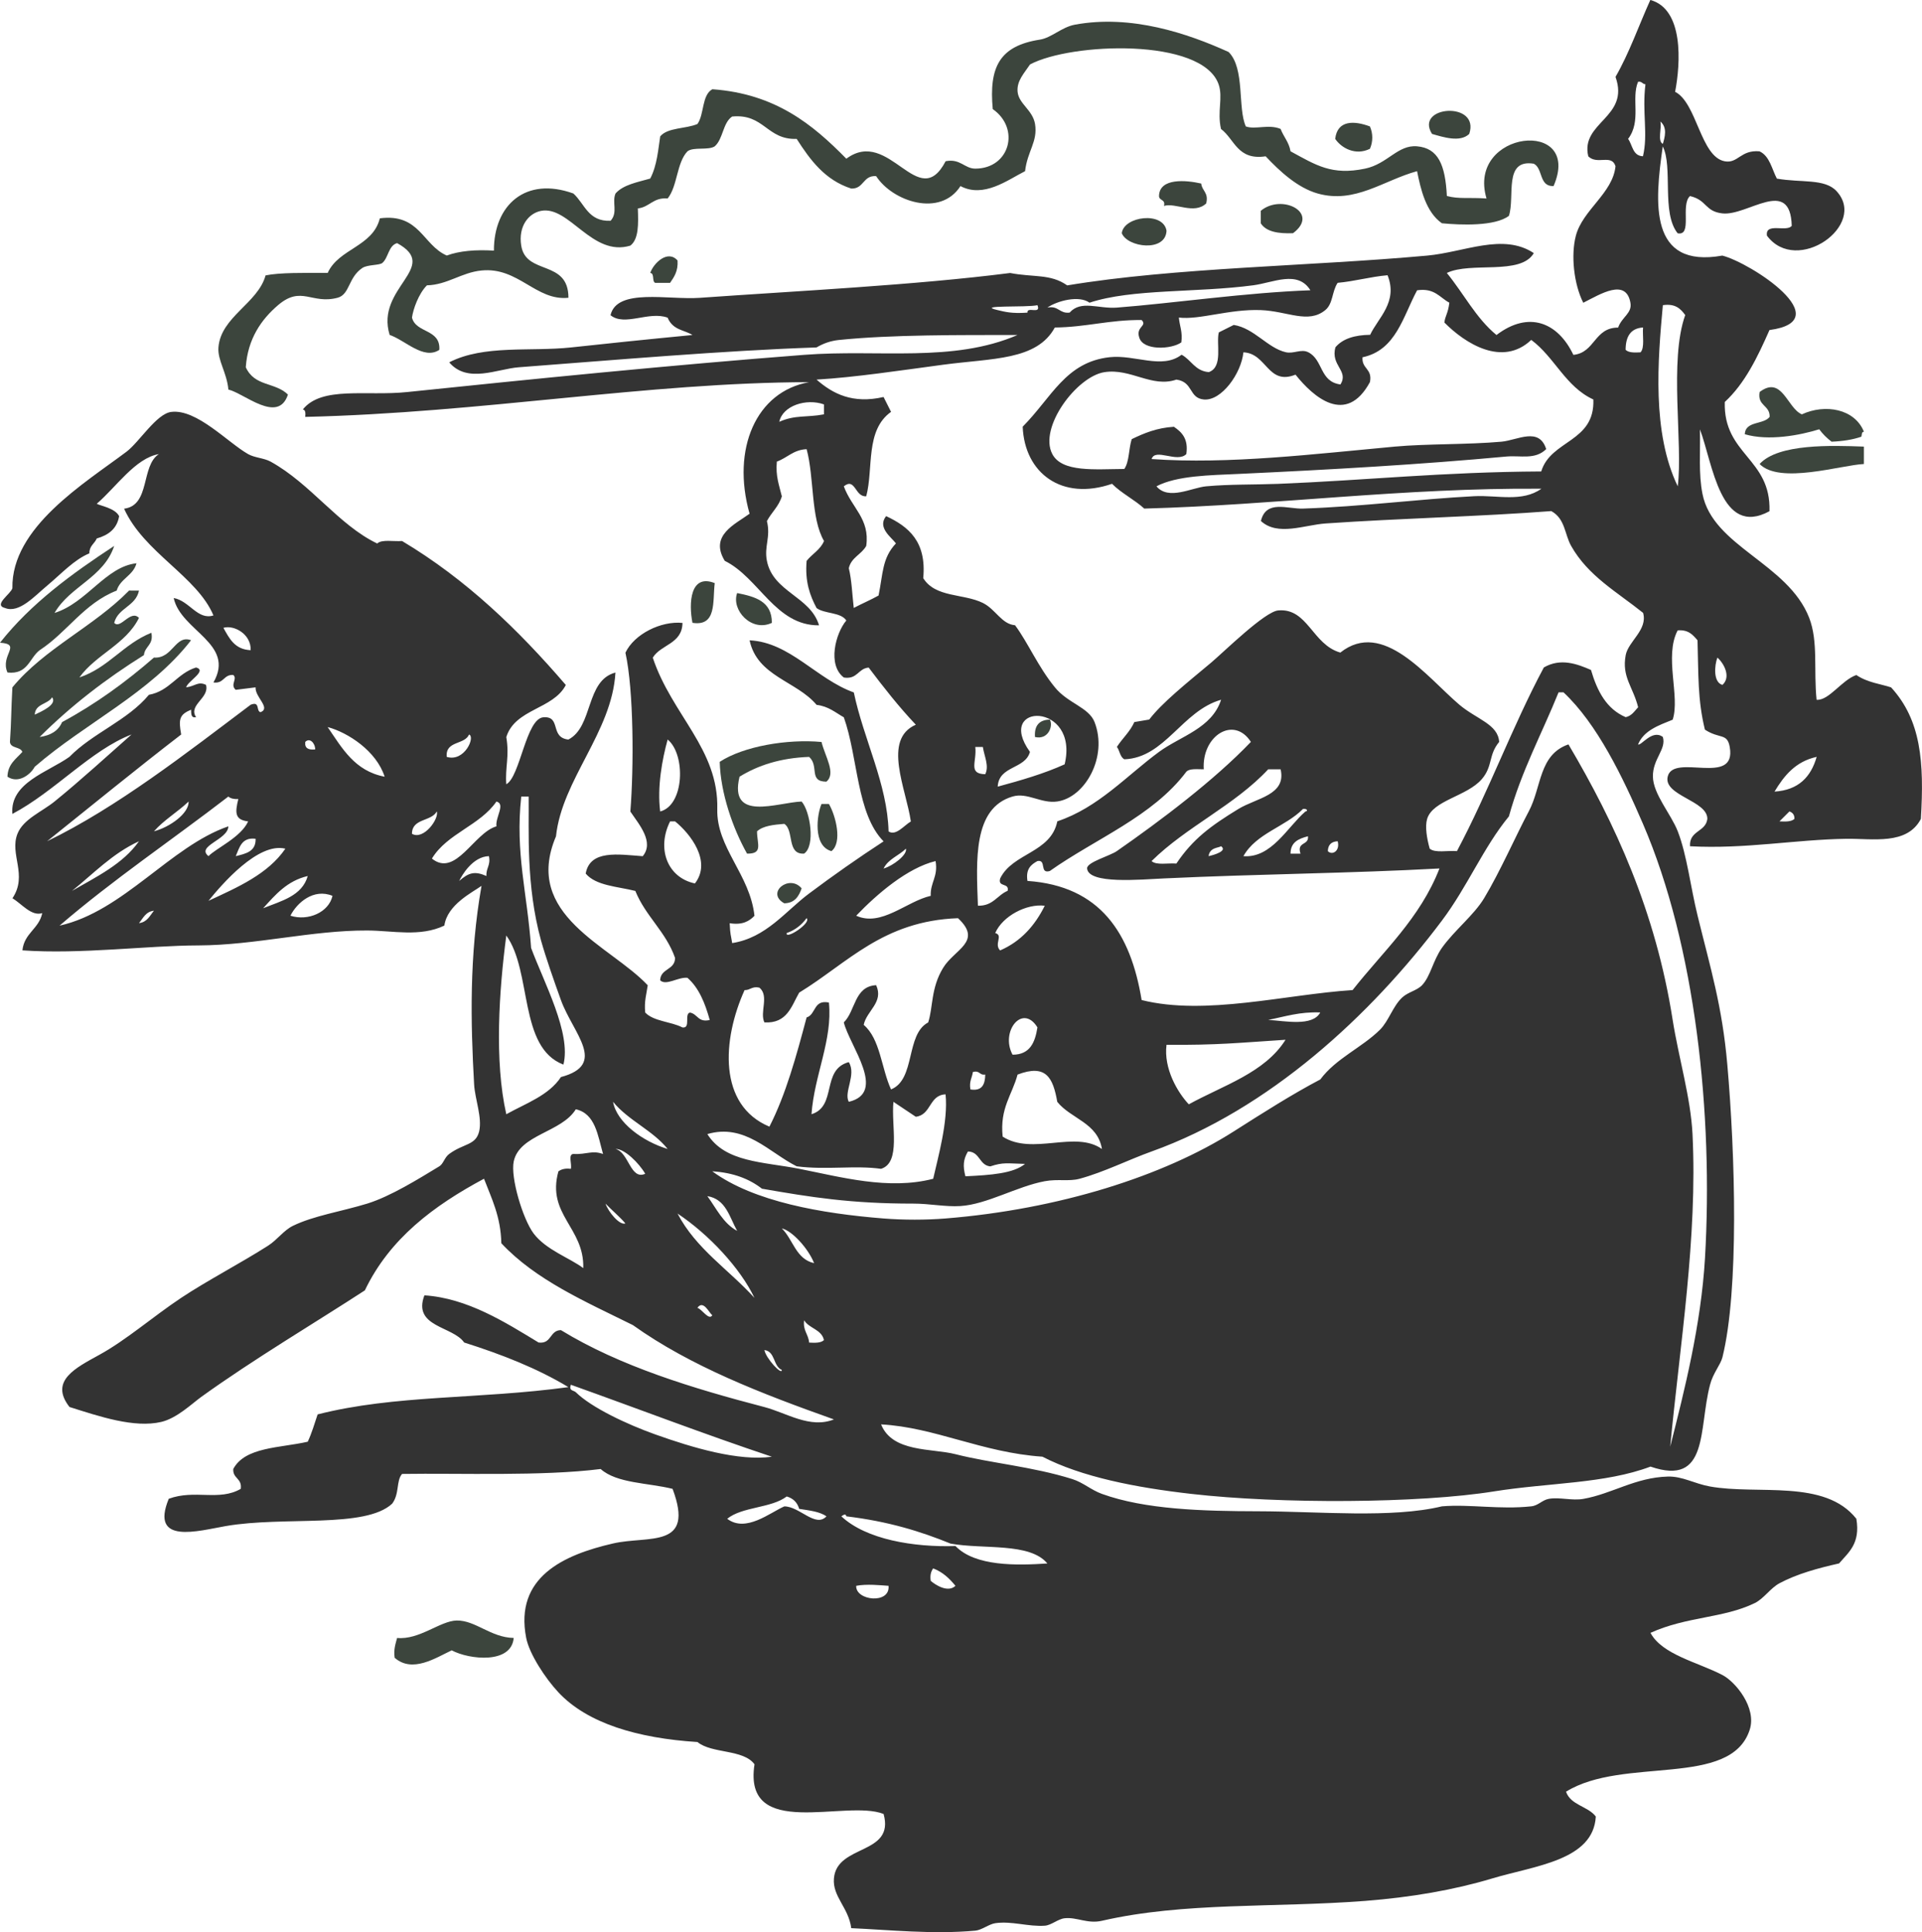 <?xml version="1.0" encoding="utf-8"?>
<!-- Generator: Adobe Illustrator 14.0.0, SVG Export Plug-In . SVG Version: 6.00 Build 43363)  -->
<!DOCTYPE svg PUBLIC "-//W3C//DTD SVG 1.1//EN" "http://www.w3.org/Graphics/SVG/1.1/DTD/svg11.dtd">
<svg version="1.1" id="Layer_1" xmlns="http://www.w3.org/2000/svg" xmlns:xlink="http://www.w3.org/1999/xlink" x="0px" y="0px"
	 width="74.997px" height="75.394px" viewBox="0 0.001 74.997 75.394" enable-background="new 0 0.001 74.997 75.394"
	 xml:space="preserve">
<path fill="#3C453D" d="M48.613,4.935c0.371,0.133,0.89-0.099,1.357,0.097c0.114,0.305,0.326,0.513,0.387,0.873
	c0.998,0.542,1.608,0.948,2.908,0.676c0.881-0.183,1.271-0.936,2.029-0.871c0.826,0.072,1.102,0.723,1.163,1.938
	c0.465,0.127,0.854,0.05,1.547,0.098c-0.79-2.662,3.772-3.162,2.617-0.485c-0.576,0.027-0.407-0.688-0.772-0.872
	c-1.195-0.192-0.725,1.28-0.971,2.034c-0.542,0.415-1.889,0.36-2.615,0.29c-0.633-0.442-0.832-1.354-0.969-2.033
	c-1.312,0.359-2.417,1.28-3.873,0.873c-0.785-0.22-1.488-0.869-2.035-1.453c-1.101,0.166-1.207-0.663-1.742-1.066
	C47.486,4.35,47.732,3.813,47.55,3.29c-0.644-1.827-5.76-1.627-7.358-0.774c-0.232,0.349-0.523,0.64-0.485,1.066
	c0.045,0.476,0.587,0.704,0.681,1.258c0.112,0.691-0.297,1.048-0.389,1.84c-0.68,0.343-1.614,1.062-2.521,0.582
	c-0.787,1.229-2.65,0.603-3.29-0.388c-0.522-0.038-0.47,0.501-0.972,0.485c-1.027-0.332-1.599-1.112-2.129-1.938
	c-1.169,0.041-1.265-0.993-2.518-0.873c-0.367,0.244-0.35,0.878-0.68,1.163c-0.253,0.166-0.828,0.011-1.064,0.195
	c-0.425,0.446-0.385,1.359-0.773,1.84c-0.566-0.051-0.698,0.336-1.163,0.388c0.022,0.602,0.038,1.198-0.292,1.451
	c-1.494,0.453-2.38-1.567-3.484-1.356c-0.485,0.093-0.895,0.598-0.774,1.356c0.183,1.172,1.842,0.526,1.842,2.035
	c-1.267,0.133-1.953-1.209-3.392-1.064c-0.782,0.076-1.333,0.56-2.131,0.579c-0.326,0.331-0.535,0.925-0.582,1.259
	c0.156,0.619,1.119,0.432,1.067,1.259c-0.617,0.404-1.328-0.377-1.938-0.582c-0.572-1.853,2.011-2.641,0.291-3.583
	c-0.341,0.093-0.337,0.575-0.58,0.776c-0.115,0.093-0.576,0.06-0.775,0.192c-0.56,0.374-0.485,1.034-0.966,1.163
	c-1.015,0.27-1.409-0.492-2.326,0.29c-0.642,0.547-1.182,1.306-1.258,2.422c0.347,0.765,1.139,0.571,1.645,1.066
	c-0.382,1.165-1.719-0.06-2.324-0.195c-0.061-0.665-0.427-1.143-0.388-1.646c0.095-1.197,1.541-1.72,1.839-2.809
	c0.542-0.113,1.51-0.099,2.424-0.097c0.432-0.954,1.758-1.017,2.035-2.13c1.553-0.202,1.669,1.04,2.611,1.452
	c0.495-0.182,1.121-0.235,1.84-0.192c-0.005-1.783,1.24-2.901,3.1-2.229c0.442,0.396,0.576,1.104,1.453,1.065
	c0.296-0.326,0.045-0.717,0.192-1.065c0.303-0.345,0.854-0.438,1.355-0.583c0.271-0.518,0.312-1.158,0.389-1.646
	c0.294-0.352,1.003-0.288,1.453-0.483c0.269-0.376,0.165-1.127,0.581-1.356c2.469,0.178,3.918,1.377,5.229,2.711
	c1.684-1.252,2.809,2.138,3.874,0.098c0.574-0.114,0.74,0.292,1.161,0.289c1.342-0.004,1.762-1.565,0.678-2.323
	c-0.151-1.638,0.261-2.466,1.84-2.711c0.453-0.071,0.844-0.485,1.359-0.582c2.207-0.411,4.42,0.346,6.004,1.065
	C48.586,2.67,48.287,4.22,48.613,4.935 M57.33,5.227c-0.357,0.343-1.018,0.124-1.452,0C55.18,4.122,57.764,3.934,57.33,5.227
	 M53.455,4.935c0.122,0.274,0.122,0.598,0,0.872C52.887,6.089,52.334,5.771,52.1,5.42C52.184,4.677,52.848,4.707,53.455,4.935
	 M46.872,7.163c0.03,0.294,0.299,0.347,0.194,0.776c-0.471,0.445-1.203-0.042-1.647,0.097c0.069-0.265-0.19-0.195-0.194-0.387
	C45.24,6.931,46.292,7.03,46.872,7.163 M50.454,9.101c-0.569,0.021-1.047-0.052-1.259-0.388V8.228
	C50.012,7.542,51.521,8.304,50.454,9.101 M45.518,9.003c-0.033,0.848-1.525,0.655-1.746,0.097
	C43.852,8.436,45.389,8.24,45.518,9.003 M26.438,10.166c0.027,0.416-0.133,0.641-0.292,0.873h-0.58
	c-0.136-0.061-0.015-0.374-0.194-0.388C25.508,10.256,26.063,9.735,26.438,10.166 M70.309,16.169
	c0.91-0.421,2.064-0.216,2.422,0.679c-0.098,0.001-0.076,0.118-0.1,0.193c-0.334,0.117-0.725,0.177-1.162,0.195
	c-0.184-0.139-0.347-0.3-0.482-0.484c-0.745,0.232-1.973,0.467-2.905,0.193c0.021-0.529,0.729-0.363,0.97-0.678
	c0.014-0.467-0.488-0.416-0.391-0.97C69.537,14.633,69.736,15.928,70.309,16.169 M72.73,17.428v0.679
	c-0.883,0.039-3.281,0.803-4.069,0C69.384,17.308,71.479,17.38,72.73,17.428 M0,25.08c1.211-1.533,2.8-2.691,4.456-3.777
	c-0.409,1.239-1.725,1.569-2.327,2.615c1.261-0.395,1.997-1.808,3.197-1.938c-0.129,0.486-0.632,0.595-0.773,1.066
	c-1.278,0.499-1.929,1.623-3.004,2.325c-0.405,0.304-0.457,0.96-1.257,0.871C-0.009,25.564,0.875,25.138,0,25.08 M27.889,22.754
	c-0.087,0.716,0.086,1.697-0.869,1.55C26.869,23.535,26.929,22.374,27.889,22.754 M28.764,23.142
	c0.698,0.14,1.359,0.318,1.354,1.163C29.323,24.682,28.523,23.798,28.764,23.142 M40.964,28.08c0.142,0.238-0.055,0.804-0.579,0.679
	C40.354,28.31,40.553,28.09,40.964,28.08 M32.056,28.953c0.14,0.572,0.58,1.23,0.189,1.549c-0.706-0.004-0.271-0.608-0.673-0.967
	c-1.121,0.042-1.995,0.329-2.715,0.773c-0.429,1.783,1.479,1.003,2.423,0.969c0.339,0.387,0.54,1.731,0.097,2.032
	c-0.689,0.045-0.381-0.909-0.774-1.161c-0.418,0.034-0.829,0.076-1.064,0.292c0.003,0.499,0.244,0.882-0.389,0.87
	c-0.554-0.983-1.036-2.37-1.066-3.582C29.01,29.122,30.718,28.829,32.056,28.953 M32.056,31.372h0.289
	c0.27,0.464,0.531,1.506,0.098,1.841C31.704,33.009,31.88,31.771,32.056,31.372 M31.28,34.666c-0.11,0.31-0.267,0.574-0.678,0.582
	C29.866,34.838,30.805,34.093,31.28,34.666 M20.045,63.914c-0.088,1.023-1.724,0.852-2.42,0.484c-0.62,0.291-1.534,0.9-2.226,0.289
	c-0.045-0.334,0.036-0.543,0.096-0.773c0.863,0.086,1.682-0.668,2.325-0.68C18.552,63.221,19.15,63.898,20.045,63.914"/>
<path fill="#333333" d="M63.917,29.049c0.123,0.065,0.554-0.606,0.968-0.291c0.145,0.484-0.4,0.851-0.388,1.548
	c0.01,0.68,0.706,1.459,0.969,2.131c0.363,0.941,0.496,2.162,0.774,3.292c0.504,2.056,0.962,3.532,1.16,5.81
	c0.309,3.512,0.461,8.801-0.191,11.428c-0.075,0.29-0.368,0.618-0.482,1.064c-0.457,1.717-0.031,3.988-2.324,3.197
	c-1.778,0.67-3.963,0.625-6.103,0.967c-2.932,0.472-8.352,0.494-11.815,0.098c-2.174-0.247-4.281-0.661-5.81-1.452
	c-2.354-0.159-4.192-1.146-6.295-1.26c0.44,1.101,1.979,0.927,2.903,1.163c1.374,0.35,2.999,0.482,4.553,0.969
	c0.428,0.133,0.739,0.428,1.162,0.58c1.682,0.609,3.927,0.674,6.102,0.678c2.377,0.004,5.201,0.281,7.166-0.193
	c1.088-0.09,2.256,0.133,3.485,0c0.272-0.028,0.422-0.243,0.679-0.291c0.418-0.077,0.914,0.08,1.355,0
	c1.115-0.197,2.029-0.836,3.292-0.87c0.573-0.017,1.032,0.276,1.649,0.387c1.866,0.336,4.472-0.302,5.709,1.259
	c0.164,0.969-0.303,1.309-0.674,1.743c-0.806,0.181-1.64,0.406-2.326,0.774c-0.358,0.193-0.604,0.597-0.967,0.775
	c-1.229,0.596-2.646,0.516-4.066,1.16c0.457,0.854,1.85,1.146,2.809,1.646c0.514,0.269,1.34,1.274,1.064,2.132
	c-0.736,2.288-4.933,1.03-7.168,2.42c0.18,0.53,0.855,0.563,1.162,0.969c-0.097,1.722-2.393,1.918-4.065,2.423
	c-1.46,0.438-3.132,0.73-4.938,0.87c-3.552,0.273-7.059,0.038-10.268,0.775c-0.562,0.13-0.98-0.15-1.453-0.099
	c-0.263,0.028-0.521,0.273-0.775,0.291c-0.653,0.045-1.289-0.191-1.934-0.098c-0.242,0.035-0.533,0.27-0.777,0.291
	c-1.651,0.152-3.374-0.031-4.843-0.097c-0.102-0.8-0.735-1.23-0.676-1.937c0.108-1.353,2.386-0.902,1.938-2.519
	c-1.477-0.587-5.499,1.059-5.037-1.938c-0.438-0.596-1.659-0.406-2.227-0.869c-2.322-0.146-4.293-0.727-5.424-1.938
	c-0.511-0.546-1.139-1.503-1.259-2.13c-0.456-2.357,1.442-3.233,3.391-3.68c1.385-0.319,3.207,0.229,2.322-2.131
	c-0.958-0.238-2.178-0.211-2.806-0.774c-2.28,0.288-5.489,0.157-7.749,0.192c-0.237,0.269-0.093,0.771-0.387,1.161
	c-1.057,0.979-4.207,0.479-6.489,0.873c-1.071,0.185-2.974,0.747-2.228-1.065c1.015-0.375,1.961,0.105,2.809-0.387
	c0.059-0.416-0.316-0.396-0.292-0.774c0.459-0.867,1.831-0.818,2.906-1.065c0.155-0.328,0.265-0.705,0.386-1.066
	c3.035-0.772,6.262-0.584,9.785-1.064c-1.207-0.73-2.597-1.275-4.067-1.741c-0.445-0.645-2.02-0.599-1.552-1.841
	c1.681,0.11,3.154,1.051,4.456,1.841c0.518,0.066,0.425-0.479,0.872-0.483c2.31,1.414,5.162,2.277,7.94,3.002
	c0.865,0.227,1.776,0.853,2.712,0.482c-2.833-1.007-5.602-2.078-7.844-3.68c-1.859-0.92-3.793-1.759-5.134-3.195
	c-0.022-1.043-0.381-1.746-0.676-2.517c-1.955,1.048-3.677,2.328-4.649,4.356c-1.838,1.2-4.348,2.688-6.393,4.164
	c-0.346,0.25-0.938,0.824-1.548,0.969c-1.062,0.25-2.426-0.217-3.584-0.582c-0.8-1.021,0.253-1.531,1.161-2.034
	c1.049-0.574,2.1-1.496,3.198-2.226c0.994-0.662,2.344-1.365,3.388-2.033c0.36-0.229,0.613-0.602,0.969-0.775
	c0.814-0.398,1.894-0.559,2.907-0.87c0.906-0.282,1.994-0.96,2.809-1.454c0.158-0.096,0.201-0.35,0.387-0.484
	c0.567-0.414,1.027-0.328,1.164-0.87c0.13-0.541-0.162-1.265-0.195-1.841c-0.135-2.41-0.194-5.009,0.289-7.748
	c-0.356,0.256-1.335,0.73-1.45,1.55c-0.949,0.453-2.005,0.197-3.004,0.192c-2.162-0.01-4.374,0.574-6.584,0.582
	c-2.024,0.005-4.586,0.353-6.876,0.193c0.068-0.675,0.649-0.837,0.773-1.453c-0.419,0.134-0.798-0.36-1.162-0.581
	c0.61-0.909-0.126-1.712,0.197-2.518c0.227-0.572,0.954-0.857,1.449-1.259c1.015-0.822,2.136-1.851,3.001-2.613
	c-1.586,0.611-2.999,2.23-4.65,3.1c-0.102-1.221,1.392-1.629,2.228-2.228c0.911-0.93,2.264-1.415,3.1-2.42
	c0.818-0.149,1.098-0.838,1.84-1.066c0.452,0.125-0.328,0.532-0.387,0.775c0.348-0.042,0.466-0.248,0.775-0.096
	c0.143,0.521-0.705,0.777-0.388,1.26c-0.208,0.043-0.186-0.14-0.195-0.292c-0.451,0.192-0.497,0.359-0.386,0.968
	c-1.77,1.362-3.492,2.773-5.231,4.165c2.721-1.317,5.457-3.454,7.942-5.326c0.381-0.153,0.199,0.25,0.387,0.291
	c0.412-0.168-0.219-0.584-0.195-0.97l-0.775,0.097c-0.234-0.202,0.086-0.43-0.097-0.58c-0.377-0.025-0.359,0.349-0.772,0.292
	c0.869-1.52-1.274-2.009-1.551-3.294c0.615,0.108,0.934,0.875,1.551,0.679c-0.64-1.524-2.713-2.451-3.487-4.165
	c1.033-0.127,0.648-1.674,1.358-2.131c-0.919,0.157-1.672,1.295-2.424,1.938c0.124,0.079,0.71,0.164,0.873,0.484
	c-0.084,0.496-0.42,0.741-0.873,0.871c-0.086,0.205-0.292,0.286-0.289,0.581c-0.599,0.247-1.096,0.8-1.647,1.259
	c-0.49,0.408-1.094,1.093-1.645,0.873c-0.471-0.118,0.235-0.551,0.289-0.775c-0.042-2.372,2.807-4.086,4.456-5.326
	c0.496-0.375,1.163-1.477,1.742-1.55c0.994-0.124,2.212,1.2,3,1.646c0.258,0.146,0.619,0.152,0.875,0.292
	c1.565,0.861,2.653,2.476,4.162,3.196c0.181-0.171,0.642-0.07,0.97-0.097c2.506,1.496,4.539,3.465,6.39,5.618
	c-0.494,0.956-1.979,0.924-2.323,2.033c0.129,0.753-0.052,1.188,0,1.84c0.545-0.292,0.766-2.571,1.453-2.613
	c0.701-0.047,0.235,0.788,0.969,0.87c0.979-0.505,0.662-2.306,1.837-2.615c-0.135,2.328-2.083,4.169-2.32,6.391
	c-1.311,3.088,2.122,4.256,3.58,5.812c-0.048,0.341-0.144,0.629-0.098,1.064c0.332,0.348,1.009,0.35,1.453,0.581
	c0.337,0.044,0.059-0.524,0.291-0.581c0.306,0.053,0.312,0.398,0.774,0.29c-0.182-0.655-0.421-1.254-0.871-1.646
	c-0.364-0.039-0.829,0.322-1.064,0.098c0.014-0.471,0.577-0.393,0.582-0.873c-0.36-1.029-1.151-1.625-1.551-2.615
	c-0.696-0.174-1.539-0.202-1.937-0.678c0.171-0.934,1.26-0.749,2.226-0.677c0.454-0.55-0.129-1.222-0.483-1.743
	c0.138-1.73,0.134-4.725-0.192-6.198c0.344-0.729,1.39-1.246,2.226-1.162c-0.012,0.826-0.843,0.834-1.159,1.356
	c0.746,2.239,2.577,3.566,2.517,5.908c-0.039,1.506,1.275,2.546,1.451,4.164c-0.206,0.213-0.47,0.369-0.967,0.29
	c0.023,0.482,0.041,0.414,0.097,0.775c1.331-0.207,2.086-1.253,3.004-1.936c0.933-0.699,1.894-1.374,2.904-2.033
	c-1.058-1.074-0.992-3.271-1.551-4.841c-0.331-0.186-0.601-0.432-1.063-0.485c-0.779-0.932-2.316-1.109-2.614-2.519
	c1.575,0.076,2.614,1.515,4.067,2.034c0.382,1.83,1.309,3.57,1.356,5.423c0.284,0.192,0.614-0.244,0.869-0.388
	c-0.183-1.274-1.12-3.203,0.194-3.776c-0.659-0.695-1.255-1.456-1.839-2.229c-0.418,0.034-0.435,0.471-0.97,0.388
	c-0.65-0.493-0.322-1.729,0.097-2.226c-0.218-0.331-0.847-0.252-1.161-0.485c-0.257-0.487-0.458-1.026-0.388-1.841
	c0.214-0.271,0.537-0.432,0.679-0.775c-0.523-0.896-0.376-2.466-0.679-3.583c-0.523,0.024-0.755,0.34-1.162,0.484
	c-0.054,0.573,0.095,0.938,0.195,1.356c-0.12,0.398-0.407,0.628-0.583,0.967c0.157,0.625-0.114,0.975,0,1.55
	c0.243,1.226,1.696,1.382,2.035,2.516c-1.701,0.018-2.338-1.854-3.679-2.516c-0.61-0.996,0.411-1.43,0.968-1.839
	c-0.713-2.529,0.255-4.769,2.324-5.133c-6.356,0.013-12.733,1.195-19.662,1.355c0.012-0.137,0.017-0.274-0.094-0.29
	c0.738-0.922,2.474-0.513,4.066-0.679c4.766-0.495,10.257-1.049,15.494-1.452c2.907-0.225,5.806,0.316,8.328-0.775
	c-2.224,0.003-4.896-0.018-6.973,0.195c-0.316,0.032-0.602,0.133-0.871,0.291c-3.618,0.121-7.866,0.49-11.621,0.774
	c-0.834,0.063-2.005,0.644-2.711-0.193c1.354-0.694,3.162-0.411,4.744-0.58c1.09-0.119,2.997-0.319,4.746-0.486
	c-0.31-0.203-0.76-0.179-0.968-0.677c-0.733-0.27-1.674,0.355-2.228-0.096c0.248-1.07,2.255-0.59,3.484-0.678
	c3.737-0.266,8.404-0.494,12.109-0.969c0.913,0.177,1.574,0.024,2.227,0.484c4.226-0.702,9.441-0.744,14.039-1.162
	c1.461-0.132,2.963-0.894,4.168-0.098c-0.512,0.881-2.457,0.322-3.394,0.775c0.655,0.799,1.14,1.767,1.938,2.421
	c1.254-0.957,2.396-0.497,3,0.775c0.851-0.085,0.809-1.065,1.746-1.065c0.147-0.419,0.555-0.558,0.48-0.969
	c-0.173-0.971-1.171-0.336-1.84,0c-0.375-0.741-0.485-1.874-0.289-2.615c0.263-1.008,1.441-1.657,1.547-2.711
	c-0.15-0.491-0.713-0.04-1.062-0.387c-0.319-1.336,1.631-1.511,1.062-3.1c0.533-0.921,0.906-2,1.359-3.002
	c1.312,0.361,1.18,2.477,0.967,3.584c0.854,0.435,0.99,2.539,1.937,2.711c0.519,0.095,0.617-0.455,1.357-0.388
	c0.396,0.183,0.479,0.687,0.676,1.064c0.951,0.168,1.863-0.01,2.325,0.485c1.236,1.327-1.545,3.302-2.711,1.743
	c-0.082-0.534,0.775-0.125,0.967-0.387c-0.055-1.936-1.727-0.37-2.709-0.484c-0.689-0.078-0.592-0.521-1.262-0.676
	c-0.383,0.351,0.109,1.568-0.482,1.452c-0.64-0.802-0.174-2.582-0.58-3.39c-0.318,2.203-0.549,4.77,2.324,4.261
	c1.121,0.285,4.568,2.541,1.84,2.905c-0.465,1.054-0.956,2.08-1.744,2.807c-0.06,2.062,1.809,2.196,1.744,4.262
	c-1.918,1.042-2.214-1.871-2.714-3.195c0.022,0.887-0.058,1.732,0.099,2.517c0.403,2.057,3.336,2.705,4.166,4.842
	c0.356,0.929,0.168,2.014,0.287,3.196c0.486,0.033,0.977-0.768,1.551-0.968c0.446,0.301,0.957,0.348,1.357,0.483
	c1.166,1.274,1.296,2.903,1.161,5.133c-0.54,1.03-1.873,0.761-2.906,0.775c-1.983,0.027-3.944,0.407-6.101,0.291
	c-0.038-0.621,0.611-0.55,0.675-1.065c0.017-0.715-1.71-0.907-1.548-1.646c0.211-0.949,2.697,0.407,2.423-1.161
	c-0.099-0.56-0.39-0.3-0.97-0.679c-0.288-1.182-0.248-2.15-0.288-3.486c-0.179-0.21-0.353-0.422-0.775-0.387
	c-0.534,1.02,0.104,2.573-0.194,3.485C64.721,28.306,64.143,28.501,63.917,29.049 M63.529,5.42c0.176,0.244,0.176,0.664,0.58,0.678
	c0.207-0.88-0.039-1.706,0.097-2.809c-0.123-0.005-0.136-0.125-0.289-0.096C63.641,3.85,64.059,4.723,63.529,5.42 M64.885,5.614
	c0.076-0.261,0.186-0.632-0.097-0.872C64.848,5.005,64.665,5.511,64.885,5.614 M52.195,11.037c-0.229,0.347-0.174,0.812-0.482,1.064
	c-0.669,0.549-1.472,0.04-2.518,0c-1.228-0.046-2.395,0.39-3.195,0.291c0.027,0.329,0.152,0.557,0.096,0.969
	c-0.385,0.276-1.498,0.332-1.643-0.194c-0.141-0.42,0.33-0.445,0.094-0.678c-1.242-0.015-2.174,0.281-3.387,0.291
	c-0.702,1.29-2.436,1.195-4.359,1.453c-1.643,0.219-3.442,0.493-4.939,0.58c0.631,0.552,1.406,0.957,2.615,0.679l0.292,0.58
	c-1.016,0.723-0.679,2.205-0.968,3.293c-0.442,0.041-0.421-0.748-0.875-0.388c0.31,0.848,1.024,1.266,0.875,2.325
	c-0.184,0.336-0.587,0.448-0.68,0.871c0.114,0.463,0.133,1.03,0.193,1.55c0.317-0.167,0.657-0.311,0.968-0.485
	c0.177-0.864,0.136-1.458,0.678-2.033c-0.179-0.243-0.738-0.614-0.384-1.065c0.879,0.41,1.584,0.995,1.449,2.42
	c0.474,0.768,1.567,0.594,2.327,0.968c0.502,0.25,0.729,0.827,1.256,0.87c0.508,0.684,0.896,1.618,1.554,2.422
	c0.503,0.624,1.321,0.778,1.548,1.356c0.527,1.36-0.371,2.941-1.453,3.099c-0.631,0.092-1.164-0.363-1.744-0.194
	c-1.553,0.455-1.419,2.494-1.354,4.261c0.594,0.016,0.749-0.41,1.16-0.581c0.072-0.331-0.396-0.123-0.291-0.485
	c0.488-0.998,1.978-0.991,2.229-2.227c1.6-0.532,2.711-1.787,3.971-2.711c0.834-0.613,2.059-0.914,2.42-2.033
	c-1.531,0.439-2.185,2.263-3.774,2.324c-0.173-0.088-0.181-0.34-0.292-0.484c0.214-0.336,0.51-0.586,0.68-0.969l0.581-0.098
	c0.498-0.652,1.435-1.401,2.421-2.225c0.491-0.414,2.086-1.988,2.613-2.033c1.152-0.102,1.327,1.332,2.423,1.645
	c1.663-1.321,3.376,0.955,4.646,2.035c0.677,0.571,1.509,0.758,1.552,1.451c-0.429,0.518-0.238,0.943-0.679,1.454
	c-0.584,0.674-1.909,0.819-2.131,1.549c-0.09,0.299-0.012,0.765,0.1,1.162c0.207,0.179,0.706,0.065,1.062,0.096
	c1.223-2.292,2.164-4.874,3.391-7.166c0.652-0.382,1.307-0.136,1.84,0.097c0.242,0.825,0.604,1.523,1.355,1.842
	c0.239-0.053,0.344-0.238,0.485-0.388c-0.201-0.803-0.647-1.179-0.485-2.036c0.103-0.539,0.867-0.985,0.678-1.646
	c-1.008-0.811-2.145-1.434-2.809-2.615c-0.253-0.448-0.229-1.06-0.773-1.356c-2.73,0.21-5.893,0.282-8.813,0.483
	c-0.813,0.057-1.868,0.507-2.518-0.097c0.202-0.84,1.032-0.463,1.646-0.484c2.34-0.08,4.461-0.369,6.684-0.484
	c0.898-0.045,1.865,0.244,2.615-0.291c-5.383-0.04-10.336,0.634-15.496,0.775c-0.388-0.354-0.89-0.596-1.258-0.967
	c-1.961,0.678-3.414-0.419-3.486-2.229c1.131-1.137,1.674-2.522,3.392-2.711c0.993-0.108,2.048,0.489,2.808-0.097
	c0.379,0.202,0.524,0.637,1.062,0.679c0.572-0.201,0.277-1.116,0.391-1.55l0.582-0.291c0.799,0.126,1.316,0.899,2.031,1.065
	c0.311,0.071,0.594-0.139,0.875,0c0.592,0.297,0.436,1.148,1.258,1.258c0.338-0.539-0.396-0.735-0.195-1.452
	c0.283-0.335,0.75-0.478,1.355-0.486c0.298-0.649,1.098-1.276,0.678-2.324C53.448,10.802,52.881,10.975,52.195,11.037
	 M48.904,11.133c-2.223,0.296-4.725,0.129-6.391,0.679c-0.406-0.296-1.252-0.078-1.646,0.192c0.442-0.088,0.467,0.243,0.87,0.195
	c0.445-0.501,1.123-0.14,1.841-0.195c2.18-0.167,5.036-0.587,7.554-0.676C50.639,10.531,49.682,11.031,48.904,11.133 M55.296,11.328
	c-0.553,1.028-0.823,2.339-2.13,2.614c-0.038,0.458,0.396,0.44,0.289,0.969c-0.928,1.709-2.208,0.584-2.904-0.291
	c-1.089,0.434-1.113-0.833-2.033-0.871c-0.082,0.819-0.853,1.906-1.547,1.84c-0.591-0.058-0.4-0.684-1.068-0.776
	c-0.961,0.33-1.774-0.45-2.809-0.29c-1.082,0.168-2.572,2.163-2.033,3.194c0.381,0.727,1.674,0.589,2.81,0.583
	c0.198-0.285,0.17-0.799,0.289-1.163c0.479-0.232,0.979-0.442,1.647-0.483c0.305,0.21,0.571,0.462,0.484,1.065
	c-0.357,0.36-1.216-0.251-1.355,0.194c3.018,0.214,6.387-0.201,9.488-0.485c1.244-0.114,2.846-0.074,4.165-0.192
	c0.622-0.057,1.468-0.589,1.744,0.289c-0.431,0.427-1.003,0.24-1.55,0.29c-3.363,0.312-6.842,0.511-10.46,0.679
	c-1.087,0.051-2.405,0.063-3.198,0.483c0.473,0.562,1.374,0.051,1.941,0c0.916-0.084,1.871-0.06,2.807-0.096
	c3.48-0.14,6.379-0.463,10.266-0.484c0.375-1.238,2.098-1.132,2.034-2.808c-1.085-0.496-1.512-1.651-2.423-2.325
	c-1.123,1.065-2.574,0.144-3.389-0.677c0.027-0.263,0.142-0.345,0.193-0.775C56.176,11.611,55.979,11.229,55.296,11.328
	 M38.932,12.102c0.271,0.063,0.539,0.143,1.16,0.098c-0.029-0.258,0.545,0.09,0.389-0.291
	C40.084,12.008,38.021,11.893,38.932,12.102 M64.885,11.909c-0.197,2.15-0.432,4.964,0.581,7.068
	c0.21-1.667-0.347-4.898,0.292-6.682C65.58,12.05,65.372,11.837,64.885,11.909 M63.432,13.651c0.115,0.114,0.342,0.111,0.582,0.098
	c0.17-0.184,0.071-0.64,0.098-0.969C63.621,12.81,63.434,13.14,63.432,13.651 M30.408,16.46c0.615-0.277,1.065-0.162,1.743-0.291
	v-0.388C31.464,15.535,30.537,15.83,30.408,16.46 M8.717,24.499c0.23,0.411,0.441,0.848,1.064,0.872
	C9.805,24.744,9.129,24.375,8.717,24.499 M67.21,26.726c0.342-0.307,0.067-0.832-0.196-1.065
	C66.895,25.966,66.846,26.626,67.21,26.726 M66.529,49.095c0.326-5.603-0.366-12.185-2.42-16.947
	c-0.789-1.83-1.786-3.901-3.102-5.133h-0.191c-0.649,1.609-1.449,3.068-1.938,4.841c-0.998,1.215-1.611,2.733-2.615,4.068
	c-2.777,3.702-6.746,7.365-11.328,9.008c-0.899,0.321-1.856,0.807-2.812,1.065c-0.416,0.112-0.841,0-1.356,0.095
	c-1.08,0.201-2.262,0.906-3.292,0.969c-0.581,0.037-1.214-0.097-1.837-0.095c-2.438,0.002-4-0.25-5.907-0.582
	c-0.492-0.382-1.116-0.627-1.938-0.678c1.624,1.19,4.283,1.649,6.682,1.84c0.785,0.062,1.651,0.062,2.42,0
	c4.413-0.356,8.51-1.655,11.235-3.39c1.169-0.744,2.297-1.461,3.389-2.035c0.609-0.822,1.621-1.24,2.326-1.938
	c0.342-0.338,0.502-0.916,0.867-1.258c0.24-0.222,0.571-0.267,0.778-0.482c0.331-0.352,0.419-0.948,0.772-1.454
	c0.49-0.689,1.244-1.271,1.647-1.937c0.625-1.037,1.248-2.461,1.743-3.39c0.507-0.95,0.387-2.212,1.549-2.615
	c1.814,3.068,3.404,6.515,4.066,10.749c0.237,1.493,0.703,3.03,0.775,4.455c0.2,4.032-0.494,8.232-0.871,12.202
	C65.73,54.251,66.375,51.699,66.529,49.095 M40.189,29.34c-0.187,0.685-1.215,0.529-1.258,1.356
	c0.914-0.247,1.812-0.508,2.612-0.871C42.125,27.381,38.795,27.402,40.189,29.34 M12.785,28.371
	c0.565,0.824,1.055,1.717,2.224,1.937C14.686,29.304,13.579,28.584,12.785,28.371 M46.971,30.019c-0.259,0-0.555-0.038-0.68,0.095
	c-1.316,1.751-3.531,2.604-5.327,3.874c-0.416,0.126-0.116-0.461-0.483-0.388c-0.252,0.137-0.463,0.312-0.389,0.775
	c2.842,0.196,4.027,2.041,4.455,4.648c2.487,0.623,5.614-0.219,8.232-0.389c1.193-1.517,2.629-2.792,3.39-4.745
	c-3.512,0.192-6.978,0.212-10.749,0.388c-0.914,0.042-2.945,0.237-3.001-0.388c-0.022-0.243,0.892-0.49,1.16-0.678
	c1.692-1.176,3.812-2.773,5.231-4.261C48.146,27.916,46.889,28.708,46.971,30.019 M17.431,29.534
	c0.691,0.214,1.125-0.777,0.872-0.872C18.131,29.073,17.375,28.895,17.431,29.534 M11.911,28.951
	c-0.03,0.256,0.135,0.319,0.389,0.292C12.292,28.981,12.078,28.777,11.911,28.951 M25.76,31.665
	c0.949-0.241,1.002-2.226,0.292-2.808C25.838,29.631,25.639,30.705,25.76,31.665 M38.445,30.211
	c0.158-0.328-0.035-0.685-0.094-1.064h-0.295C38.123,29.725,37.759,30.197,38.445,30.211 M69.242,30.89
	c0.943-0.06,1.423-0.579,1.645-1.356C70.066,29.713,69.618,30.264,69.242,30.89 M49.486,30.019
	c-1.307,1.406-3.188,2.234-4.551,3.581c0.184,0.173,0.639,0.071,0.967,0.098c0.646-0.962,1.339-1.469,2.421-2.131
	c0.712-0.433,1.879-0.541,1.647-1.548H49.486L49.486,30.019z M8.91,31.083c-2.188,1.686-4.503,3.243-6.586,5.037
	c2.485-0.552,4.33-3.098,6.586-3.875c-0.009,0.527-1.274,0.764-0.774,1.163c0.282-0.3,1.267-0.734,1.547-1.356
	c-0.524-0.06-0.515-0.34-0.384-0.871C9.129,31.188,8.996,31.159,8.91,31.083 M20.724,36.99c0.499,1.344,1.573,3.324,1.261,4.552
	c-1.756-0.667-1.214-3.627-2.229-5.037c-0.281,2.136-0.472,4.896,0,6.974c0.767-0.428,1.656-0.731,2.132-1.451
	c1.835-0.489,0.472-1.7,0-3.002c-0.274-0.76-0.587-1.652-0.776-2.324c-0.593-2.147-0.467-4.287-0.484-5.618h-0.289
	C20.098,33.302,20.574,34.833,20.724,36.99 M6.007,32.439c0.611-0.159,1.369-0.693,1.353-1.162
	C6.931,31.686,6.399,31.994,6.007,32.439 M16.853,33.503c0.929,0.749,1.639-1.008,2.518-1.258c-0.046-0.361,0.365-0.874,0-0.968
	C18.726,32.216,17.446,32.521,16.853,33.503 M50.938,31.665c0.104-0.006,0.08-0.124-0.097-0.097
	c-0.688,0.697-1.825,0.949-2.323,1.841C49.611,33.492,50.227,32.283,50.938,31.665 M16.075,32.536
	c0.456,0.262,1.066-0.59,0.968-0.872C16.83,32.065,16.075,31.924,16.075,32.536 M69.436,32.051c0.24,0.013,0.467,0.014,0.584-0.097
	c0.004-0.166-0.076-0.248-0.196-0.291L69.436,32.051 M27.116,34.473c0.669-0.861-0.184-1.945-0.774-2.421h-0.195
	C25.615,33.116,26.041,34.247,27.116,34.473 M50.357,33.311h0.389c-0.159-0.48,0.337-0.309,0.291-0.679
	C50.676,32.726,50.357,32.858,50.357,33.311 M9.199,33.408c0.391-0.095,0.791-0.179,0.775-0.678
	C9.427,32.664,9.346,33.071,9.199,33.408 M2.809,34.764c0.963-0.556,1.986-1.047,2.614-1.937
	C4.383,33.305,3.652,34.088,2.809,34.764 M51.812,33.213c0.172,0.176,0.485-0.005,0.385-0.386
	C51.95,32.838,51.82,32.966,51.812,33.213 M8.135,35.151c1.147-0.532,2.318-1.041,3-2.034C10.069,32.853,8.647,34.522,8.135,35.151
	 M47.159,33.408c0.196-0.04,0.758-0.202,0.485-0.388C47.562,33.091,47.205,33.055,47.159,33.408 M34.477,33.892
	c0.377-0.108,0.938-0.544,0.872-0.775C35.072,33.39,34.656,33.521,34.477,33.892 M17.918,34.375c0.363-0.315,0.594-0.4,1.063-0.192
	c-0.022-0.312,0.172-0.409,0.097-0.775C18.447,33.422,18.021,34.156,17.918,34.375 M33.409,35.732
	c0.982,0.448,1.964-0.562,2.908-0.775c-0.02-0.533,0.294-0.739,0.189-1.357C35.414,33.866,34.233,34.871,33.409,35.732
	 M10.268,35.441c0.711-0.287,1.521-0.479,1.74-1.258C11.199,34.373,10.744,34.917,10.268,35.441 M11.332,35.732
	c0.696,0.222,1.5-0.136,1.642-0.775C12.234,34.653,11.585,35.229,11.332,35.732 M38.834,36.409c0.33,0.09-0.062,0.426,0.191,0.678
	c0.812-0.352,1.356-0.968,1.742-1.744C40.053,35.255,39.119,35.748,38.834,36.409 M5.423,36.021c0.32-0.035,0.421-0.289,0.584-0.483
	C5.683,35.572,5.586,35.829,5.423,36.021 M30.697,36.409c-0.061,0.283,0.985-0.402,0.775-0.581
	C31.283,36.089,31.032,36.291,30.697,36.409 M31.184,38.734c-0.306,0.535-0.469,1.209-1.356,1.162
	c-0.194-0.395,0.196-1.029-0.194-1.356c-0.295-0.067-0.353,0.101-0.581,0.096c-0.872,1.933-1.041,4.487,0.97,5.327
	c0.644-1.261,1.051-2.759,1.451-4.261c0.372-0.114,0.261-0.707,0.871-0.581c0.147,1.466-0.571,2.828-0.68,4.357
	c1.008-0.309,0.368-1.742,1.455-2.033c0.307,0.492-0.207,1.172,0,1.549c1.507-0.357,0.029-2.186-0.194-3.1
	c0.459-0.443,0.403-1.406,1.262-1.451c0.305,0.67-0.373,0.994-0.486,1.549c0.648,0.546,0.688,1.697,1.067,2.518
	c0.966-0.389,0.562-2.148,1.449-2.613c0.195-0.594,0.1-1.34,0.584-2.131c0.438-0.723,1.558-1.025,0.58-1.937
	C34.45,35.933,33.068,37.586,31.184,38.734 M49.486,39.798c0.65,0.037,1.731,0.271,2.031-0.291
	C50.71,39.475,50.134,39.671,49.486,39.798 M39.51,41.156c0.682,0,0.879-0.48,0.971-1.066C39.9,39.146,39.023,40.25,39.51,41.156
	 M45.518,40.77c-0.119,0.931,0.437,1.863,0.869,2.322c1.356-0.746,2.965-1.23,3.775-2.519C48.303,40.693,47.529,40.784,45.518,40.77
	 M41.255,42.995c-0.165-0.933-0.431-1.492-1.55-1.063c-0.209,0.791-0.698,1.305-0.581,2.42c1.168,0.75,2.829-0.259,3.874,0.484
	C42.832,43.807,41.786,43.66,41.255,42.995 M37.866,42.511c0.462,0.074,0.571-0.202,0.579-0.581
	c-0.233,0.039-0.209-0.177-0.484-0.098C37.931,42.061,37.809,42.195,37.866,42.511 M35.734,43.577l-0.872-0.582
	c-0.093,0.938,0.303,2.371-0.483,2.614c-1.023-0.144-2.122,0.053-3.293-0.098c-1.072-0.537-2.02-1.686-3.485-1.258
	c0.693,1.107,2.171,1.078,3.583,1.355c1.62,0.318,3.487,0.842,5.229,0.389c0.181-0.812,0.592-2.241,0.483-3.294
	C36.245,42.73,36.345,43.507,35.734,43.577 M26.052,44.834c-0.588-0.734-1.537-1.111-2.13-1.841
	C24.061,43.798,25.077,44.542,26.052,44.834 M22.468,43.285c-0.558,0.908-2.198,0.982-2.422,2.035
	c-0.132,0.623,0.351,2.24,0.774,2.809c0.486,0.646,1.418,0.959,1.939,1.354c0.045-1.586-1.438-2.084-0.97-3.775
	c0.113-0.081,0.26-0.128,0.484-0.098c0.054-0.17-0.116-0.568,0.097-0.58c0.541,0.025,0.717-0.155,1.161,0
	C23.324,44.301,23.231,43.455,22.468,43.285 M25.177,45.802c-0.235-0.409-0.813-0.987-1.161-0.968
	C24.538,44.959,24.596,46.062,25.177,45.802 M37.671,45.9c1.006-0.047,1.873-0.111,2.326-0.483
	c-0.699-0.017-0.845-0.073-1.356,0.097c-0.438-0.045-0.397-0.572-0.872-0.582C37.585,45.244,37.567,45.505,37.671,45.9
	 M28.764,48.03c-0.301-0.539-0.438-1.241-1.163-1.356C27.957,47.159,28.217,47.736,28.764,48.03 M24.404,47.739
	c-0.239-0.277-0.524-0.509-0.777-0.772C23.744,47.305,24.184,47.826,24.404,47.739 M29.439,50.645
	c-0.552-1.162-1.781-2.479-3.001-3.291C27.157,48.734,28.442,49.543,29.439,50.645 M31.767,49.29
	c-0.23-0.579-0.862-1.269-1.261-1.356C30.948,48.361,31.05,49.13,31.767,49.29 M27.794,51.323c-0.132-0.104-0.348-0.613-0.582-0.29
	C27.395,51.084,27.66,51.542,27.794,51.323 M31.572,52.389c0.234,0.014,0.465,0.016,0.579-0.098
	c-0.093-0.421-0.582-0.451-0.774-0.773C31.324,51.924,31.545,52.059,31.572,52.389 M30.506,53.455
	c-0.342-0.145-0.249-0.721-0.679-0.775C29.885,53.007,30.52,53.686,30.506,53.455 M22.468,54.326
	c0.617,0.604,1.998,1.253,3.099,1.646c1.46,0.521,3.252,1.053,4.551,0.871c-2.662-0.889-5.227-1.875-7.843-2.809
	C22.188,54.282,22.385,54.245,22.468,54.326 M31.184,58.877c-0.072-0.25-0.235-0.411-0.486-0.484
	c-0.603,0.461-1.735,0.394-2.322,0.871c0.726,0.553,1.667-0.24,2.229-0.484c0.594,0,1.218,0.848,1.643,0.389
	C31.983,58.98,31.574,58.939,31.184,58.877 M37.09,60.232c-1.161-0.473-2.419-0.866-4.067-1.064c-0.018-0.116-0.106-0.061-0.194,0
	c0.971,0.908,2.827,1.211,4.455,1.16c0.766,0.8,2.392,0.759,3.585,0.68C40.18,60.178,38.373,60.466,37.09,60.232 M36.317,61.686
	c0.172,0.151,0.671,0.479,0.965,0.194c-0.232-0.284-0.494-0.537-0.869-0.68C36.331,61.314,36.283,61.458,36.317,61.686
	 M33.409,61.88c-0.03,0.583,1.333,0.729,1.262,0C34.361,61.859,33.82,61.8,33.409,61.88"/>
<path fill="#3C453D" d="M5.423,23.046c-0.126,0.617-0.817,0.669-0.967,1.259c0.246,0.268,0.634-0.534,0.967-0.194
	c-0.513,1.035-1.677,1.423-2.325,2.324c1.136-0.379,1.722-1.312,2.809-1.743c0.094,0.48-0.256,0.517-0.291,0.872
	c-1.491,0.931-2.856,1.984-4.069,3.195c0.427-0.06,0.73-0.24,0.875-0.581c1.321-0.711,2.495-1.571,3.584-2.518
	c0.74,0.05,0.829-0.907,1.45-0.677c-1.607,2.072-4.13,3.229-6.101,4.938c-0.159,0.296-0.631,0.676-1.064,0.387
	c0.015-0.498,0.339-0.693,0.581-0.968c-0.079-0.213-0.457-0.126-0.484-0.387c0.059-0.853,0.041-1.135,0.095-2.131
	c1.255-1.522,3.182-2.372,4.553-3.777L5.423,23.046L5.423,23.046z M1.356,27.887c0.267-0.125,0.888-0.397,0.678-0.678
	C1.862,27.49,1.376,27.457,1.356,27.887"/>
</svg>
